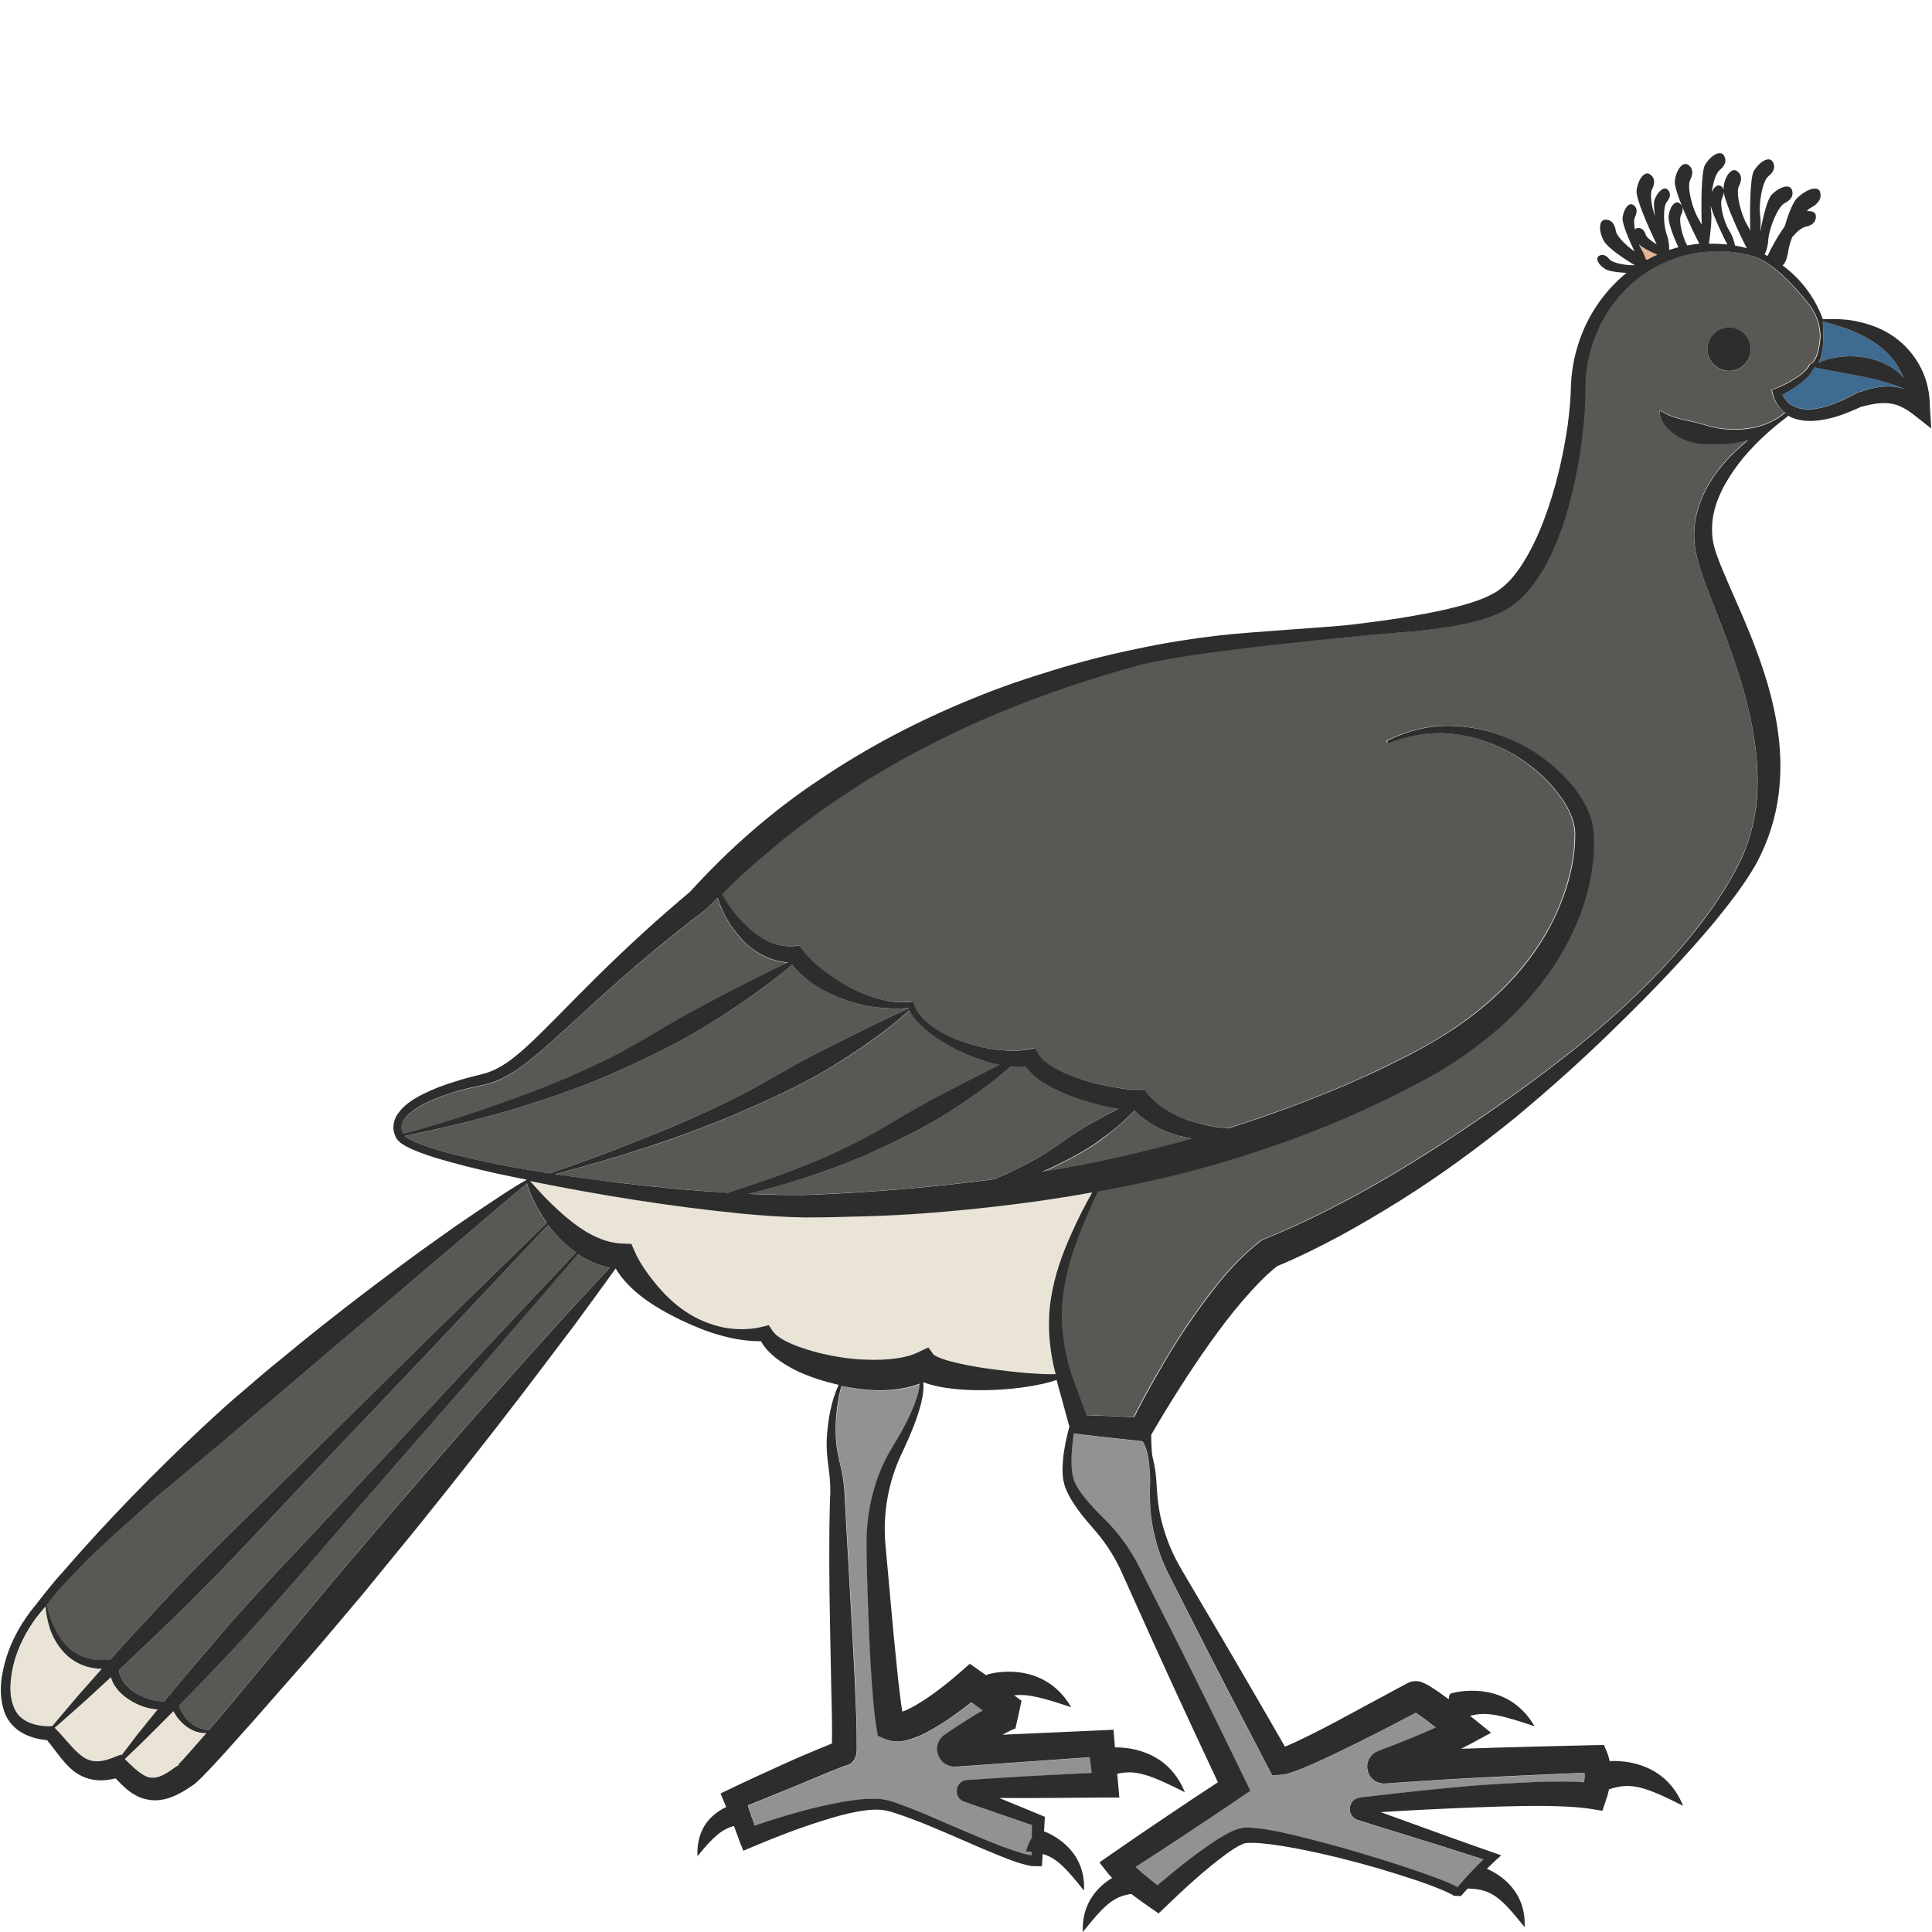 <?xml version="1.0" encoding="utf-8"?>
<!-- Generator: Adobe Illustrator 24.1.2, SVG Export Plug-In . SVG Version: 6.00 Build 0)  -->
<svg version="1.1" id="Layer_1" xmlns="http://www.w3.org/2000/svg" xmlns:xlink="http://www.w3.org/1999/xlink" x="0px" y="0px"
	 viewBox="0 0 128 128" style="enable-background:new 0 0 128 128;" xml:space="preserve">
<style type="text/css">
	.st0{fill:#595855;}
	.st1{fill:#EAE4D6;}
	.st2{fill:#406B91;}
	.st3{fill:#E5B693;}
	.st4{fill:#939292;}
	.st5{fill:#2D2D2D;}
</style>
<g>
	<path class="st0" d="M69.01,77.65c3.37-0.56,6.69-1.3,9.97-2.21c-0.67-0.11-1.34-0.3-1.98-0.58c-0.38-0.19-0.76-0.39-1.11-0.65
		c-0.26-0.19-0.49-0.38-0.72-0.62c-0.67,0.71-1.42,1.33-2.19,1.91c-1.06,0.79-2.22,1.36-3.43,1.95
		C69.37,77.51,69.19,77.58,69.01,77.65z"/>
	<path class="st0" d="M63.65,69.67c-0.71-0.33-1.38-0.74-2.01-1.21c-0.53-0.41-1.05-0.89-1.37-1.53c-1.65,1.51-3.5,2.75-5.39,3.89
		c-1.92,1.15-3.97,2.06-6.03,2.96c-3.92,1.67-7.96,2.94-12.05,4.01c1.43,0.22,2.86,0.41,4.3,0.58c2.39,0.29,4.78,0.5,7.17,0.65
		c1.01-0.31,2.01-0.65,2.99-1.02c1.92-0.68,3.8-1.47,5.61-2.38c0.9-0.46,1.77-0.97,2.65-1.5c0.88-0.51,1.76-1.03,2.66-1.5
		c1.34-0.71,2.7-1.4,4.08-2.07c-0.12-0.02-0.24-0.05-0.36-0.07C65.1,70.28,64.36,70,63.65,69.67z"/>
	<path class="st1" d="M6.75,110.59c-0.33-0.01-0.66-0.06-0.98-0.15c-0.62-0.18-1.19-0.55-1.6-1.03c-0.42-0.48-0.72-1.04-0.89-1.62
		c-0.13-0.44-0.23-0.89-0.26-1.34c-0.2,0.25-0.4,0.49-0.6,0.73c-0.65,0.88-1.16,1.86-1.46,2.9c-0.27,1.03-0.41,2.18-0.02,3.08
		c0.37,0.92,1.38,1.24,2.4,1.23l0.16,0c0.57-0.69,1.15-1.36,1.72-2.04L6.75,110.59z"/>
	<path class="st0" d="M12.15,106.57c-1.41,1.37-2.81,2.74-4.26,4.07c0.03,0.62,0.56,1.2,1.16,1.56c0.55,0.33,1.22,0.55,1.84,0.51
		l0.05-0.06c1.24-1.52,2.51-3.01,3.79-4.49c2.56-2.96,5.28-5.78,7.96-8.64l8-8.6l7.47-7.94c-0.41-0.29-0.79-0.62-1.12-0.97
		c-0.26-0.27-0.5-0.56-0.72-0.86l-7.65,8.13l-8.24,8.67C17.69,100.84,15,103.79,12.15,106.57z"/>
	<path class="st0" d="M71.35,72.75c-0.65-0.23-1.3-0.5-1.92-0.85c-0.52-0.31-1.05-0.67-1.46-1.23c-0.34,0.02-0.67,0.02-1-0.01
		c-1.3,1.14-2.71,2.13-4.16,3.06c-1.75,1.11-3.6,1.99-5.51,2.83c-2.5,1.08-5.08,1.9-7.7,2.54c1.25,0.05,2.5,0.09,3.73,0.07
		c1.33-0.04,2.72-0.12,4.08-0.21c2.72-0.18,5.44-0.44,8.14-0.79c0.12-0.02,0.24-0.03,0.35-0.05c1.09-0.47,2.16-0.99,3.17-1.59
		c0.54-0.33,1.06-0.69,1.59-1.07c0.53-0.37,1.07-0.71,1.63-1.03c0.6-0.34,1.21-0.67,1.84-0.99c-0.26-0.04-0.52-0.08-0.78-0.13
		C72.66,73.17,72,72.98,71.35,72.75z"/>
	<path class="st0" d="M4.47,109.11c0.4,0.4,0.91,0.66,1.44,0.79c0.45,0.11,0.92,0.11,1.39,0.06c1.29-1.45,2.62-2.87,3.94-4.28
		c2.73-2.9,5.62-5.65,8.46-8.44l8.51-8.4l8.01-7.82c-0.18-0.26-0.36-0.52-0.51-0.78c-0.33-0.59-0.62-1.19-0.81-1.83L14.56,95.68
		l-2.58,2.15c-0.86,0.72-1.71,1.44-2.55,2.18c-0.84,0.73-1.68,1.48-2.49,2.25c-0.41,0.38-0.82,0.76-1.22,1.15l-1.16,1.21
		c-0.54,0.54-1.02,1.13-1.49,1.72c0.11,0.46,0.24,0.92,0.43,1.34C3.76,108.22,4.06,108.72,4.47,109.11z"/>
	<path class="st2" d="M120.63,23.67c-0.04,0.12-0.09,0.25-0.16,0.37c0.42-0.19,0.87-0.31,1.32-0.38c0.63-0.09,1.27-0.07,1.91,0.05
		c0.63,0.13,1.25,0.38,1.8,0.75c0.23,0.17,0.44,0.36,0.63,0.57c-0.3-0.68-0.71-1.3-1.28-1.81c-0.54-0.49-1.19-0.88-1.89-1.19
		c-0.69-0.32-1.44-0.52-2.2-0.74c0.04,0.51,0.06,1.03,0.02,1.54C120.75,23.11,120.71,23.39,120.63,23.67z"/>
	<path class="st3" d="M109.04,17.16c0.04,0.01,0.06,0.03,0.09,0.04c0.17-0.09,0.33-0.18,0.5-0.26c0.06-0.03,0.12-0.05,0.18-0.07
		c-0.48-0.2-1.02-0.48-1.24-0.7c0.06,0.14,0.12,0.26,0.18,0.36C108.88,16.73,108.97,16.96,109.04,17.16z"/>
	<path class="st0" d="M42.34,75.54c2.06-0.82,4.11-1.68,6.08-2.66c1.98-0.96,3.85-2.17,5.83-3.17c1.95-1.01,3.92-1.99,5.95-2.9
		c0-0.01-0.01-0.02-0.01-0.03c-0.7,0.07-1.4,0.05-2.1-0.04c-0.74-0.09-1.48-0.27-2.19-0.53c-1.28-0.45-2.5-1.19-3.42-2.29
		c-1.72,1.47-3.59,2.75-5.5,3.93c-2.07,1.27-4.24,2.32-6.48,3.31c-2.24,0.97-4.53,1.75-6.85,2.44c-2.26,0.65-4.54,1.21-6.84,1.66
		c0.08,0.07,0.19,0.14,0.31,0.21c0.57,0.3,1.22,0.51,1.87,0.71c1.3,0.39,2.64,0.69,3.98,0.95c1.14,0.23,2.29,0.43,3.44,0.61
		C38.41,77.06,40.39,76.32,42.34,75.54z"/>
	<path class="st0" d="M40.09,70.25c2.13-1.04,4.14-2.4,6.26-3.5c1.92-1.03,3.85-2.04,5.85-2.97c-0.57-0.03-1.12-0.19-1.61-0.44
		c-0.64-0.32-1.17-0.78-1.62-1.28c-0.45-0.51-0.8-1.08-1.09-1.67c-0.13-0.29-0.25-0.58-0.34-0.89c-0.24,0.24-0.48,0.48-0.72,0.72
		l-0.06,0.06l-0.03,0.02c-2.17,1.65-4.28,3.39-6.32,5.21c-1.02,0.91-2.03,1.84-3.04,2.77c-1.02,0.92-2.04,1.87-3.22,2.67
		c-0.59,0.39-1.25,0.75-1.98,0.91c-0.69,0.15-1.33,0.29-1.99,0.48c-0.65,0.19-1.28,0.42-1.88,0.71c-0.59,0.29-1.18,0.64-1.52,1.12
		c-0.17,0.24-0.23,0.5-0.17,0.75c0.02,0.09,0.06,0.17,0.1,0.24c2.28-0.61,4.53-1.33,6.74-2.14C35.72,72.19,37.95,71.3,40.09,70.25z"
		/>
	<path class="st0" d="M117.42,26.08l-0.06-0.24l0.22-0.09c0.43-0.18,0.87-0.4,1.27-0.64c0.2-0.12,0.4-0.26,0.57-0.41
		c0.17-0.15,0.33-0.32,0.42-0.5l0.03-0.07l0.06-0.02c0.17-0.07,0.31-0.29,0.4-0.53c0.09-0.24,0.15-0.5,0.19-0.76
		c0.01-0.04,0.01-0.08,0.02-0.12c0.13-0.93-0.17-1.86-0.75-2.59c-0.9-1.13-2.4-2.77-3.7-3.15c-1.02-0.31-2.1-0.39-3.16-0.28
		c-1.06,0.09-2.09,0.39-3.03,0.86c-1.9,0.93-3.37,2.6-4.17,4.53c-0.4,0.97-0.65,2-0.72,3.04c-0.02,0.26-0.02,0.52-0.02,0.78
		c0,0.28,0,0.56-0.01,0.84c-0.02,0.56-0.07,1.11-0.13,1.67c-0.24,2.21-0.67,4.39-1.39,6.52c-0.38,1.06-0.81,2.11-1.43,3.09
		c-0.62,0.97-1.42,1.92-2.54,2.51c-1.1,0.53-2.2,0.76-3.3,0.97c-1.1,0.19-2.2,0.32-3.3,0.39c-2.12,0.15-13.82,1.22-17.42,2.18
		c-3.6,0.97-7.12,2.18-10.52,3.67c-3.39,1.5-6.66,3.26-9.7,5.36c-0.77,0.51-1.49,1.08-2.25,1.61c-0.72,0.58-1.46,1.12-2.15,1.74
		c-1.06,0.88-2.07,1.82-3.05,2.78c0,0,0,0.01,0,0.01c0.17,0.3,0.35,0.6,0.55,0.88c0.36,0.5,0.77,0.96,1.21,1.36
		c0.44,0.4,0.93,0.73,1.45,0.95c0.52,0.21,1.06,0.31,1.6,0.25l0.3-0.03l0.2,0.26c0.39,0.51,0.88,0.97,1.42,1.38
		c0.54,0.41,1.12,0.79,1.73,1.12c0.78,0.41,1.61,0.72,2.48,0.9c0.51,0.1,1.03,0.12,1.54,0.07l0.17-0.02l0.05,0.16
		c0.2,0.66,0.79,1.19,1.39,1.6c0.61,0.42,1.31,0.71,2.01,0.95c0.7,0.24,1.43,0.4,2.15,0.48c0.72,0.09,1.45,0.1,2.09-0.03l0.39-0.08
		l0.22,0.38c0.22,0.39,0.73,0.75,1.26,1.03c0.54,0.28,1.13,0.51,1.74,0.7c0.61,0.19,1.23,0.34,1.85,0.45
		c0.62,0.12,1.26,0.21,1.82,0.2l0.34-0.01l0.24,0.3c0.15,0.18,0.42,0.46,0.68,0.66c0.27,0.22,0.57,0.4,0.88,0.57
		c0.62,0.35,1.32,0.58,2.03,0.76c0.56,0.14,1.15,0.22,1.74,0.28c0,0,0.01,0,0.01,0c2.62-0.83,5.2-1.78,7.73-2.85l1.85-0.83
		c0.61-0.28,1.21-0.6,1.82-0.89c1.22-0.6,2.36-1.24,3.47-1.98c2.21-1.46,4.17-3.29,5.64-5.47c0.73-1.09,1.33-2.27,1.75-3.5
		c0.43-1.23,0.71-2.53,0.72-3.81c0.06-1.17-0.64-2.32-1.48-3.3c-0.85-0.98-1.92-1.8-3.09-2.42c-1.17-0.62-2.46-1.02-3.8-1.11
		c-1.33-0.1-2.69,0.13-3.96,0.62c-0.05,0.02-0.1,0-0.12-0.05c-0.02-0.05,0-0.1,0.05-0.12c1.24-0.61,2.64-0.98,4.05-0.96
		c1.41,0,2.83,0.33,4.13,0.91c1.3,0.58,2.49,1.41,3.5,2.44c0.5,0.52,0.96,1.1,1.32,1.75c0.18,0.33,0.34,0.68,0.46,1.06
		c0.12,0.37,0.17,0.81,0.18,1.16c0.11,2.94-0.88,5.76-2.4,8.19c-1.52,2.44-3.6,4.48-5.92,6.13c-1.15,0.82-2.38,1.57-3.63,2.19
		c-0.62,0.31-1.24,0.64-1.86,0.95l-1.89,0.88c-2.54,1.14-5.16,2.1-7.82,2.93c-2.65,0.83-5.36,1.48-8.08,2.03
		c-0.42,0.08-0.85,0.16-1.27,0.24c-0.47,1.01-0.92,2.02-1.31,3.06c-0.5,1.33-0.88,2.69-1.02,4.07c-0.14,1.38,0,2.76,0.34,4.11
		c0.15,0.66,0.41,1.33,0.66,2l0.58,1.57c1.05,0.03,2.11,0.08,3.16,0.13c0.48-0.95,0.98-1.87,1.51-2.79
		c0.61-1.06,1.24-2.11,1.93-3.14c0.69-1.02,1.41-2.03,2.2-3c0.8-0.97,1.67-1.89,2.73-2.72l0.1-0.08l0.13-0.05
		C89.34,79.8,94.58,76.52,99.6,73c5.01-3.53,9.88-7.48,13.53-12.44c0.9-1.23,1.72-2.55,2.33-3.9c0.58-1.36,0.91-2.81,0.96-4.28
		c0.13-2.94-0.59-5.87-1.56-8.73c-0.5-1.43-1.07-2.85-1.62-4.31c-0.28-0.73-0.56-1.46-0.77-2.26c-0.11-0.39-0.2-0.83-0.22-1.27
		c-0.04-0.43,0-0.87,0.05-1.29c0.28-1.71,1.21-3.15,2.31-4.29c0.38-0.39,0.79-0.75,1.2-1.1c-0.56,0.17-1.14,0.26-1.72,0.27
		c-0.81,0-1.65,0.07-2.44-0.27c-0.39-0.15-0.77-0.39-1.09-0.69c-0.31-0.3-0.6-0.7-0.62-1.17c0-0.04,0.03-0.06,0.06-0.07
		c0.01,0,0.03,0,0.04,0.01l0.02,0.01c0.65,0.42,1.3,0.52,1.98,0.68c0.67,0.13,1.36,0.42,2.08,0.49c0.71,0.08,1.44,0.05,2.15-0.1
		c0.71-0.16,1.4-0.47,1.97-0.96l0.01-0.01c0.01,0,0.01,0,0.02-0.01C117.86,27.04,117.55,26.61,117.42,26.08z M114.56,24.58
		c-0.8,0-1.44-0.65-1.44-1.44s0.65-1.44,1.44-1.44s1.44,0.65,1.44,1.44S115.35,24.58,114.56,24.58z"/>
	<path class="st3" d="M91.65,116.13L91.65,116.13C91.66,116.13,91.66,116.13,91.65,116.13C91.61,116.13,91.66,116.13,91.65,116.13z"
		/>
	<path class="st1" d="M10.45,113.27c-0.11-0.01-0.21-0.02-0.32-0.03c-0.49-0.08-0.96-0.25-1.39-0.5c-0.43-0.25-0.83-0.57-1.12-1.01
		c-0.12-0.17-0.2-0.38-0.27-0.59l-1.74,1.6c-0.66,0.58-1.32,1.17-1.99,1.75l0.05,0.05c0.68,0.69,1.24,1.49,1.86,1.9
		c0.31,0.2,0.61,0.28,0.96,0.27c0.34-0.01,0.72-0.13,1.1-0.28L8,116.25l0.05,0.05c0.35-0.45,0.7-0.9,1.05-1.35L10.45,113.27z"/>
	<path class="st2" d="M123.45,24.95c-1.03-0.21-2.08-0.34-3.24-0.62c-0.02,0.01-0.03,0.03-0.05,0.04c-0.11,0.25-0.27,0.45-0.44,0.62
		c-0.18,0.19-0.38,0.35-0.59,0.5c-0.34,0.25-0.69,0.45-1.05,0.65c0.16,0.32,0.43,0.61,0.75,0.77c0.39,0.19,0.87,0.23,1.34,0.18
		c0.96-0.12,1.9-0.54,2.78-1.03l0.03-0.02l0.05-0.02c0.71-0.23,1.47-0.46,2.32-0.42c0.28,0.02,0.56,0.08,0.84,0.16
		c-0.4-0.16-0.77-0.31-1.15-0.42C124.51,25.19,123.99,25.06,123.45,24.95z"/>
	<path class="st3" d="M118.35,27.43c0.01,0,0.02-0.01,0.02-0.01c-0.01-0.01-0.02-0.01-0.03-0.02
		C118.35,27.41,118.35,27.42,118.35,27.43z"/>
	<path class="st0" d="M38.29,83.09l-7.13,8.27l-7.72,8.85c-2.57,2.95-5.08,5.96-7.77,8.81c-1.26,1.34-2.53,2.67-3.82,3.98
		c0.19,0.55,0.56,1.06,1.07,1.35c0.27,0.16,0.59,0.26,0.91,0.27l1.42-1.67l3.59-4.33l3.61-4.33l3.66-4.29
		c2.45-2.85,4.92-5.69,7.43-8.49l3.77-4.2c1.03-1.1,2.05-2.22,3.08-3.32c-0.54-0.11-1.06-0.3-1.53-0.55
		C38.67,83.33,38.48,83.21,38.29,83.09z"/>
	<path class="st4" d="M55.77,91.83c-0.14,0.46-0.21,0.96-0.29,1.43c-0.09,0.67-0.12,1.34-0.08,2c0.03,0.68,0.16,1.28,0.33,1.96
		c0.16,0.68,0.25,1.43,0.26,2.12l0.46,8.19c0.08,1.37,0.16,2.74,0.21,4.11c0.05,1.38,0.13,2.72,0.12,4.17c0,0.1-0.01,0.19-0.02,0.33
		c-0.01,0.04-0.01,0.07-0.02,0.14c-0.01,0.04,0,0.04-0.05,0.16c-0.02,0.05-0.04,0.09-0.06,0.13c0.02-0.02-0.13,0.21-0.27,0.29
		c-0.15,0.1-0.33,0.15-0.47,0.15c0.01,0.01,0.09,0.01,0.12-0.01l-0.43,0.16l-0.94,0.38l-1.89,0.79c-1.06,0.43-2.12,0.87-3.19,1.29
		l0.25,0.75c0.07,0.15,0.13,0.32,0.19,0.52c-0.01,0-0.01,0-0.01,0l0.02,0.07c1.4-0.47,2.8-0.89,4.24-1.24
		c0.83-0.2,1.66-0.37,2.52-0.47c0.43-0.05,0.87-0.09,1.32-0.07c0.22,0.01,0.47,0.04,0.69,0.09c0.21,0.06,0.43,0.11,0.63,0.19
		c1.62,0.56,3.13,1.29,4.68,1.93c0.77,0.33,1.54,0.65,2.32,0.95c0.39,0.15,0.78,0.28,1.17,0.4c0.19,0.05,0.39,0.11,0.58,0.15
		l0.21,0.04l0-0.22c-0.12-0.01-0.24-0.02-0.38-0.02c0.11-0.4,0.25-0.69,0.39-0.92l0.01-0.84l-3.19-1.1l-0.87-0.3l-0.43-0.15
		c-0.07-0.02-0.27-0.13-0.36-0.27c-0.1-0.15-0.14-0.32-0.13-0.48c0.01-0.16,0.07-0.32,0.19-0.45c0.12-0.13,0.3-0.22,0.45-0.24
		l1.89-0.12c2.14-0.14,4.27-0.24,6.41-0.35l-0.13-1.04l-6.51,0.46l-1.84,0.13l-0.46,0.03l-0.06,0l-0.03,0c0,0-0.11,0-0.16,0
		c-0.26-0.02-0.54-0.15-0.73-0.35c-0.37-0.39-0.44-0.98-0.13-1.46c0.07-0.11,0.17-0.21,0.27-0.28l0.09-0.06l0.1-0.07l0.19-0.13
		l0.39-0.26c0.52-0.34,1.05-0.68,1.6-1c0.06-0.04,0.12-0.07,0.19-0.1c-0.25-0.18-0.5-0.36-0.75-0.55c-0.21,0.17-0.42,0.33-0.64,0.49
		c-0.43,0.32-0.87,0.64-1.34,0.93c-0.47,0.29-0.94,0.58-1.5,0.82c-0.28,0.12-0.56,0.24-0.93,0.3c-0.33,0.07-0.82,0.11-1.37-0.13
		l-0.42-0.18l-0.08-0.46c-0.18-1.09-0.24-2.06-0.32-3.07c-0.07-1-0.13-2-0.17-3c-0.08-2-0.16-3.99-0.18-5.99
		c-0.05-2.09,0.41-4.19,1.37-6.02c0.24-0.46,0.52-0.88,0.76-1.3c0.24-0.43,0.48-0.86,0.69-1.3c0.21-0.44,0.4-0.89,0.54-1.36
		c0.08-0.27,0.15-0.55,0.17-0.83c-0.82,0.32-1.65,0.41-2.45,0.44C57.56,92.14,56.65,92.01,55.77,91.83z"/>
	<path class="st4" d="M76.19,98.09c0-0.48-0.03-0.97-0.11-1.44c-0.07-0.4-0.18-0.81-0.39-1.15l-0.16-0.02
		c-1.36-0.15-2.73-0.29-4.09-0.46l-0.31-0.04c-0.08,0.58-0.14,1.16-0.15,1.73c0,0.56,0.04,1.14,0.25,1.58
		c0.23,0.47,0.58,0.92,0.96,1.34c0.38,0.43,0.77,0.8,1.2,1.25c0.42,0.44,0.81,0.91,1.16,1.41c0.35,0.5,0.67,1.03,0.94,1.57
		l0.79,1.57c2.13,4.17,4.2,8.37,6.24,12.58l0.31,0.65l-0.6,0.41c-1.29,0.88-2.59,1.75-3.9,2.61c-1.03,0.69-2.07,1.35-3.1,2.02
		c0.17,0.16,0.34,0.31,0.52,0.47c0.3,0.25,0.61,0.5,0.92,0.74c1.26-1.07,2.52-2.09,3.93-3.01c0.41-0.25,0.8-0.5,1.32-0.69
		c0.11-0.05,0.3-0.08,0.45-0.11c0.15-0.02,0.27-0.01,0.41-0.01c0.25,0.01,0.49,0.04,0.73,0.07c0.94,0.13,1.84,0.34,2.74,0.56
		c1.79,0.44,3.55,0.96,5.3,1.49c0.88,0.27,1.75,0.55,2.62,0.86c0.43,0.16,0.87,0.31,1.3,0.48c0.22,0.08,0.43,0.17,0.65,0.27
		c0.11,0.05,0.22,0.1,0.33,0.16c0.03,0.02,0.06,0.04,0.1,0.06c0.55-0.65,1.13-1.25,1.72-1.84c-1.85-0.6-3.7-1.18-5.56-1.75
		l-1.52-0.47l-0.76-0.24l-0.38-0.12l-0.09-0.03c-0.02,0-0.16-0.05-0.23-0.11c-0.17-0.12-0.29-0.33-0.31-0.52
		c-0.02-0.2,0.03-0.4,0.16-0.57c0.13-0.17,0.36-0.28,0.53-0.29l0.39-0.05l0.79-0.09l1.58-0.18c2.11-0.23,4.22-0.45,6.35-0.58
		c1.06-0.07,2.13-0.12,3.2-0.15c0.83-0.01,1.64-0.03,2.51,0.04c0.02-0.12,0.04-0.24,0.05-0.36c0-0.09,0-0.18-0.01-0.27
		c-3.09,0.13-6.19,0.28-9.28,0.45l-2.5,0.16l-1.24,0.09l-0.15,0.01l-0.04,0c-0.06,0-0.12,0-0.18,0c-0.14-0.01-0.28-0.05-0.41-0.12
		c-0.28-0.14-0.46-0.4-0.54-0.64c-0.08-0.24-0.08-0.5,0.01-0.74c0.09-0.25,0.29-0.48,0.51-0.59c0.05-0.03,0.11-0.05,0.16-0.07
		l0.02-0.01l0.04-0.01l0.07-0.03l0.58-0.22c1.04-0.4,2.09-0.83,3.09-1.28c-0.45-0.35-0.89-0.68-1.32-0.97l-0.7,0.36l-1.55,0.81
		c-1.04,0.53-2.09,1.05-3.15,1.56c-0.53,0.25-1.07,0.5-1.62,0.74c-0.27,0.12-0.55,0.24-0.85,0.35c-0.14,0.06-0.3,0.11-0.47,0.16
		c-0.1,0.03-0.13,0.05-0.28,0.08c-0.13,0.02-0.27,0.04-0.4,0.05l-0.49,0.04l-0.26-0.5c-1.83-3.48-3.63-6.97-5.41-10.48
		c-0.45-0.89-0.89-1.73-1.34-2.65c-0.44-0.92-0.74-1.91-0.92-2.91C76.17,100.1,76.17,99.05,76.19,98.09z"/>
	<path class="st1" d="M11.5,113.36l-1.97,1.97c-0.42,0.4-0.83,0.8-1.25,1.2l0.07,0.07c0.56,0.56,1.17,1.12,1.64,1.16
		c0.23,0.03,0.48-0.01,0.78-0.15c0.29-0.13,0.6-0.34,0.89-0.57l0.25-0.13c-0.04-0.01-0.09,0-0.12,0.02l-0.02,0.01l0.03-0.03
		l0.05-0.05l0.22-0.22l0.46-0.51l0.92-1.05l0.24-0.28c-0.3,0.01-0.61-0.05-0.9-0.18C12.23,114.37,11.78,113.91,11.5,113.36z"/>
	<path class="st1" d="M72.36,78.99c-2.19,0.4-4.39,0.71-6.6,0.96c-2.75,0.31-5.51,0.53-8.27,0.62c-1.39,0.05-2.75,0.09-4.16,0.08
		c-1.4-0.02-2.79-0.11-4.16-0.25c-4.73-0.47-9.41-1.22-14.05-2.16c0.44,0.5,0.88,0.98,1.34,1.43c0.49,0.48,0.99,0.94,1.51,1.33
		c0.52,0.4,1.06,0.74,1.62,0.98c0.56,0.24,1.12,0.37,1.69,0.4l0.55,0.02l0.22,0.5c0.3,0.68,0.81,1.43,1.37,2.12
		c0.57,0.7,1.23,1.35,2,1.86c0.76,0.52,1.64,0.88,2.53,1.06c0.9,0.17,1.83,0.15,2.68-0.08l0.3-0.08l0.26,0.39
		c0.16,0.24,0.49,0.48,0.86,0.67c0.37,0.18,0.77,0.35,1.19,0.48c0.83,0.28,1.7,0.49,2.58,0.61c0.88,0.13,1.77,0.17,2.62,0.14
		c0.85-0.03,1.69-0.16,2.3-0.45l0.77-0.36l0.33,0.46c0.04,0.06,0.39,0.23,0.7,0.33c0.33,0.11,0.69,0.2,1.06,0.28
		c0.74,0.16,1.5,0.28,2.28,0.39c0.77,0.1,1.55,0.19,2.33,0.25c0.57,0.04,1.15,0.08,1.73,0.06c-0.05-0.22-0.11-0.44-0.16-0.66
		c-0.3-1.44-0.39-2.96-0.14-4.42c0.23-1.46,0.72-2.84,1.31-4.16C71.37,80.84,71.85,79.91,72.36,78.99z"/>
	<path class="st5" d="M127.27,24.39c-0.4-0.81-1.01-1.51-1.72-2.03c-0.72-0.52-1.54-0.85-2.36-1.03c-0.8-0.2-1.62-0.21-2.42-0.18
		c-0.51-1.41-1.45-2.68-2.68-3.57c0.08-0.04,0.28-0.23,0.39-0.96c0.04-0.26,0.13-0.58,0.26-0.91c0.3-0.35,0.62-0.63,0.86-0.68
		c0.52-0.1,0.75-0.38,0.7-0.76c-0.03-0.22-0.27-0.31-0.6-0.28c0.09-0.1,0.18-0.18,0.26-0.22c0.55-0.28,0.75-0.67,0.62-1.07
		c-0.14-0.4-0.88-0.2-1.53,0.44c-0.27,0.27-0.57,1.04-0.81,1.86c-0.5,0.69-1,1.63-1.13,1.96c-0.07-0.03-0.13-0.07-0.2-0.1
		c0.09-0.18,0.21-0.49,0.24-0.94c0.05-0.78,0.62-2.22,1.09-2.46c0.47-0.24,0.62-0.57,0.46-0.92c-0.15-0.35-0.8-0.18-1.33,0.37
		c-0.29,0.31-0.57,1.47-0.75,2.47c0.03-0.4,0.04-0.79,0-1.06c-0.12-0.78,0.13-2.3,0.54-2.64c0.41-0.33,0.48-0.69,0.26-1
		s-0.82-0.01-1.22,0.64c-0.25,0.42-0.28,2.49-0.24,3.97c-0.05-0.12-0.11-0.23-0.17-0.33c-0.42-0.66-0.82-2.16-0.58-2.63
		c0.24-0.47,0.16-0.83-0.17-1.02c-0.33-0.19-0.75,0.33-0.85,1.08c-0.01,0.05,0,0.12,0.01,0.2c-0.03-0.12-0.1-0.21-0.22-0.28
		c-0.19-0.11-0.42,0.08-0.57,0.42c0.09-0.64,0.27-1.26,0.52-1.46c0.41-0.33,0.48-0.69,0.26-1c-0.22-0.31-0.82-0.01-1.22,0.64
		c-0.25,0.4-0.27,2.46-0.23,3.99c-0.06-0.13-0.12-0.25-0.18-0.35c-0.42-0.66-0.82-2.16-0.58-2.63c0.24-0.47,0.16-0.83-0.17-1.02
		c-0.33-0.19-0.75,0.33-0.85,1.08c-0.08,0.63,1.14,3.25,1.63,4.17c-0.27,0.02-0.54,0.06-0.81,0.11c-0.32-0.57-0.58-1.65-0.41-2
		c0.19-0.38,0.13-0.67-0.14-0.82s-0.61,0.27-0.68,0.87c-0.05,0.43,0.36,1.47,0.65,2.07c-0.2,0.05-0.4,0.11-0.6,0.18c0,0,0,0-0.01,0
		c0-0.27-0.03-0.67-0.16-1.01c-0.22-0.59-0.27-1.84,0-2.17c0.27-0.33,0.27-0.62,0.04-0.83c-0.23-0.21-0.65,0.13-0.86,0.71
		c-0.06,0.18-0.03,0.6,0.04,1.08c-0.23-0.68-0.36-1.47-0.2-1.79c0.24-0.47,0.16-0.83-0.17-1.02c-0.33-0.19-0.75,0.33-0.85,1.08
		c-0.07,0.52,0.77,2.42,1.33,3.58c-0.35-0.21-0.67-0.46-0.73-0.65c-0.12-0.35-0.33-0.49-0.59-0.42c-0.05,0.01-0.09,0.05-0.12,0.09
		c-0.07-0.35-0.08-0.67,0-0.83c0.19-0.38,0.13-0.67-0.14-0.82s-0.61,0.27-0.68,0.87c-0.04,0.35,0.39,1.39,0.79,2.23
		c-0.6-0.43-1.18-1.01-1.24-1.37c-0.08-0.52-0.35-0.77-0.73-0.73c-0.38,0.04-0.43,0.71-0.07,1.38c0.24,0.46,1.33,1.2,2.06,1.63
		c-0.57,0.03-1.49-0.14-1.7-0.41c-0.23-0.29-0.48-0.34-0.7-0.19c-0.22,0.16-0.01,0.58,0.45,0.86c0.24,0.15,0.86,0.22,1.4,0.25
		c-1.18,0.96-2.13,2.2-2.76,3.58c-0.47,1.04-0.77,2.15-0.88,3.29c-0.03,0.28-0.04,0.57-0.05,0.86c-0.01,0.27-0.02,0.53-0.04,0.79
		c-0.04,0.53-0.1,1.06-0.17,1.6c-0.31,2.12-0.81,4.23-1.56,6.22c-0.37,0.99-0.82,1.95-1.36,2.82c-0.53,0.87-1.2,1.65-2.02,2.09
		c-0.85,0.47-1.9,0.75-2.93,1c-1.04,0.25-2.11,0.43-3.17,0.61c-1.07,0.17-2.15,0.31-3.23,0.44c-1.02,0.14-6.86,0.49-8.74,0.71
		c-1.87,0.22-3.74,0.51-5.59,0.91c-1.85,0.38-3.69,0.85-5.5,1.41c-1.81,0.55-3.61,1.16-5.36,1.89c-3.52,1.43-6.91,3.2-10.07,5.33
		c-3.17,2.1-6.05,4.63-8.61,7.45c-2.1,1.76-4.12,3.61-6.07,5.53c-0.98,0.97-1.95,1.95-2.91,2.93c-0.97,0.97-1.92,1.95-2.98,2.74
		c-0.54,0.38-1.11,0.7-1.72,0.86c-0.65,0.16-1.34,0.33-2,0.55c-0.67,0.21-1.32,0.45-1.96,0.77c-0.63,0.32-1.27,0.68-1.73,1.34
		c-0.23,0.32-0.35,0.79-0.25,1.2c0.03,0.1,0.06,0.2,0.1,0.29c0.02,0.08,0.12,0.23,0.2,0.3c0.16,0.16,0.32,0.25,0.49,0.35
		c0.65,0.34,1.31,0.56,1.97,0.77c1.33,0.4,2.67,0.73,4.02,1.03c0.67,0.15,1.35,0.28,2.02,0.42c-1,0.56-1.85,1.15-2.76,1.75
		c-0.93,0.63-1.87,1.25-2.78,1.91c-1.84,1.29-3.64,2.64-5.43,4c-1.79,1.37-3.55,2.76-5.28,4.2c-0.88,0.7-1.73,1.44-2.58,2.17
		c-0.86,0.72-1.69,1.48-2.52,2.25c-3.29,3.08-6.45,6.31-9.4,9.72c-0.77,0.83-1.44,1.75-2.15,2.63c-0.69,0.92-1.25,1.95-1.59,3.06
		c-0.33,1.1-0.54,2.31-0.13,3.54c0.2,0.61,0.68,1.16,1.27,1.46c0.5,0.27,1.04,0.39,1.57,0.44c0.25,0.3,0.48,0.61,0.73,0.94
		c0.29,0.37,0.6,0.77,1.05,1.12c0.44,0.35,1.05,0.58,1.63,0.6c0.4,0.02,0.78-0.04,1.13-0.13c0.2,0.22,0.42,0.44,0.67,0.66
		c0.36,0.31,0.83,0.63,1.42,0.74c0.59,0.13,1.2,0.01,1.67-0.18c0.48-0.19,0.88-0.44,1.26-0.7l-0.25,0.13
		c0.14-0.06,0.28-0.14,0.4-0.23l0.09-0.07l0.04-0.03l0.07-0.07l0.29-0.27l0.51-0.52l0.97-1.05l1.89-2.11l3.73-4.25
		c1.24-1.42,2.43-2.87,3.65-4.3l3.57-4.37c2.36-2.93,4.69-5.88,6.98-8.87l3.41-4.5c0.92-1.26,1.85-2.52,2.76-3.79
		c0.47,0.79,1.1,1.38,1.76,1.9c0.81,0.61,1.68,1.09,2.56,1.52c0.89,0.41,1.79,0.8,2.74,1.04c0.82,0.23,1.68,0.36,2.57,0.36
		c0.24,0.45,0.58,0.77,0.92,1.06c0.42,0.34,0.87,0.6,1.32,0.84c0.92,0.45,1.88,0.75,2.86,0.98c0.01,0,0.03,0,0.04,0.01
		c-0.5,1.1-0.7,2.28-0.78,3.48c-0.04,0.7,0.03,1.46,0.13,2.12c0.09,0.67,0.13,1.29,0.08,1.97c-0.08,2.76-0.05,5.5,0,8.25l0.08,4.11
		c0.03,1.28,0.07,2.6,0.05,3.83c-0.04,0.02-0.08,0.03-0.12,0.05l-0.97,0.4c-0.64,0.27-1.27,0.53-1.9,0.82
		c-1.25,0.57-2.5,1.13-3.74,1.73l-0.65,0.31l0.25,0.61l0.12,0.29c-0.88,0.42-1.99,1.33-1.9,3.26c1.06-1.32,1.66-1.81,2.42-2L49,122
		l0.25,0.62l0.58-0.25c1.52-0.64,3.08-1.25,4.66-1.74c0.79-0.25,1.59-0.48,2.39-0.62c0.4-0.07,0.8-0.11,1.19-0.12
		c0.19,0,0.37,0.02,0.56,0.05c0.19,0.05,0.39,0.08,0.58,0.15c1.56,0.5,3.11,1.19,4.64,1.85c0.77,0.34,1.54,0.67,2.33,0.99
		c0.39,0.16,0.79,0.31,1.19,0.45c0.21,0.06,0.41,0.13,0.63,0.18l0.34,0.07c0.13,0.01,0.27,0.01,0.41,0.01l0.28,0l0.02-0.31l0.03-0.5
		c0.92,0.26,1.54,0.93,2.74,2.43c0.12-2.55-1.85-3.62-2.65-3.93l0.04-0.69l0.02-0.27l-0.29-0.12l-2.74-1.13
		c2.36,0.02,4.72-0.02,7.08-0.03l0.88,0l-0.08-0.91l-0.06-0.66c1.25-0.3,2.25,0.1,4.48,1.22c-1.07-2.65-3.49-2.98-4.63-2.97
		l-0.03-0.35l-0.07-0.82l-0.86,0.04l-6.49,0.29c0.09-0.05,0.18-0.1,0.27-0.15l0.37-0.18l0.17-0.07l0.07-0.03c0,0,0.07-0.02-0.02,0
		l0.4-1.82c-0.16-0.12-0.33-0.24-0.49-0.36c0.93-0.11,1.97,0.18,3.78,0.79c-1.85-3.19-5.39-2.25-5.6-2.15c0,0-0.01,0.01-0.02,0.04
		c-0.15-0.1-0.29-0.21-0.44-0.31l-0.66-0.46l-0.59,0.52c-0.36,0.32-0.75,0.64-1.14,0.95c-0.39,0.3-0.79,0.6-1.2,0.87
		c-0.4,0.26-0.82,0.52-1.21,0.7c-0.11,0.05-0.23,0.1-0.33,0.13c-0.11-0.67-0.19-1.39-0.27-2.08l-0.3-2.96l-0.54-5.94
		c-0.18-1.89,0.1-3.83,0.84-5.6c0.18-0.44,0.41-0.88,0.61-1.35c0.21-0.46,0.4-0.93,0.57-1.41c0.17-0.48,0.32-0.96,0.42-1.47
		c0.06-0.33,0.09-0.68,0.06-1.02c0,0,0,0,0,0c0.31,0.13,0.58,0.19,0.86,0.26c0.44,0.1,0.86,0.15,1.28,0.2
		c0.84,0.08,1.66,0.09,2.47,0.06c0.82-0.03,1.63-0.11,2.44-0.24c0.59-0.11,1.2-0.21,1.78-0.43c0.09,0.36,0.19,0.71,0.29,1.06
		l0.56,2.04c-0.19,0.7-0.35,1.42-0.42,2.16c-0.05,0.6-0.08,1.23,0.15,1.88c0.24,0.61,0.58,1.11,0.94,1.6
		c0.35,0.48,0.78,0.95,1.14,1.37c0.36,0.43,0.69,0.89,0.98,1.36c0.3,0.48,0.54,0.97,0.77,1.49l0.72,1.6
		c1.81,4.05,3.67,8.08,5.56,12.1c-1.1,0.72-2.19,1.44-3.28,2.18c-1.29,0.86-2.57,1.74-3.84,2.62l-0.73,0.51l0.5,0.64
		c0.12,0.15,0.23,0.28,0.34,0.39c-0.89,0.54-2.03,1.63-1.94,3.58c1.39-1.73,2.01-2.36,3.21-2.52c0.43,0.33,0.87,0.64,1.32,0.95
		l0.49,0.34l0.41-0.39c1.29-1.25,2.64-2.49,4.06-3.54c0.35-0.25,0.73-0.51,1.06-0.65c0.22-0.13,0.7-0.1,1.12-0.08
		c0.88,0.07,1.77,0.22,2.66,0.39c1.78,0.35,3.55,0.79,5.3,1.3c0.87,0.26,1.74,0.53,2.6,0.82c0.43,0.15,0.86,0.3,1.27,0.47
		c0.21,0.08,0.42,0.17,0.61,0.26c0.1,0.05,0.2,0.09,0.29,0.14c0.09,0.04,0.18,0.12,0.18,0.11l0.47,0.02c0.14-0.17,0.3-0.33,0.45-0.5
		c1.6,0.04,2.18,0.58,3.77,2.56c0.11-2.4-1.63-3.49-2.5-3.87c0.18-0.17,0.36-0.36,0.55-0.53l0.4-0.36l-0.51-0.18
		c-2-0.69-3.99-1.42-5.98-2.14l-1.49-0.54h0l1.48-0.09c2.11-0.12,4.22-0.21,6.32-0.28c1.05-0.03,2.1-0.05,3.14-0.04
		c1.03,0.02,2.1,0.05,3.01,0.2l0.73,0.12l0.24-0.7c0.08-0.23,0.15-0.47,0.2-0.72c1.48-0.51,2.44-0.15,4.91,1.09
		c-1.15-2.85-3.87-3.02-4.87-2.96c0-0.02,0-0.03-0.01-0.05c-0.03-0.15-0.05-0.25-0.14-0.48l-0.22-0.54l-0.62,0.01
		c-2.95,0.07-5.89,0.14-8.84,0.24c0.21-0.11,0.43-0.22,0.65-0.34l1.33-0.72l-1.18-0.95c-0.07-0.06-0.14-0.11-0.21-0.17
		c1.07-0.31,2.13-0.03,4.27,0.69c-1.85-3.19-5.39-2.25-5.6-2.15c0,0-0.06,0.12-0.09,0.36c-0.4-0.3-0.81-0.59-1.29-0.89l-0.26-0.14
		c-0.06-0.03-0.14-0.06-0.21-0.09l-0.05-0.02c-0.03-0.01-0.01-0.01-0.1-0.03c-0.14-0.03-0.29-0.04-0.44-0.02
		c-0.07,0.01-0.16,0.03-0.19,0.04l-0.05,0.02l-0.09,0.04l-0.16,0.08l-0.2,0.11l-0.78,0.42l-1.54,0.83
		c-1.02,0.55-2.04,1.11-3.07,1.64c-0.51,0.26-1.03,0.52-1.54,0.76c-0.26,0.12-0.51,0.24-0.76,0.34c-0.05,0.02-0.08,0.03-0.12,0.05
		c-1.85-3.22-3.71-6.42-5.6-9.61c-0.49-0.84-1.02-1.71-1.48-2.53c-0.45-0.83-0.81-1.72-1.05-2.64c-0.26-0.93-0.34-1.86-0.39-2.87
		c-0.04-0.5-0.11-1-0.24-1.49c-0.1-0.36-0.1-1.52-0.1-1.52c1.19-2.05,2.48-4.09,3.85-6.03c0.69-0.97,1.4-1.91,2.16-2.8
		c0.74-0.85,1.5-1.69,2.33-2.34c2.87-1.2,5.56-2.73,8.16-4.35c2.65-1.66,5.17-3.51,7.59-5.47c2.4-1.99,4.71-4.07,6.92-6.25
		c2.22-2.17,4.37-4.41,6.37-6.81c0.98-1.22,1.95-2.44,2.74-3.85c0.76-1.43,1.27-3.01,1.46-4.63c0.4-3.26-0.38-6.49-1.48-9.42
		c-0.54-1.48-1.19-2.91-1.8-4.31c-0.3-0.7-0.61-1.4-0.85-2.09c-0.12-0.35-0.21-0.66-0.25-1c-0.05-0.34-0.05-0.68-0.03-1.02
		c0.1-1.39,0.82-2.73,1.71-3.92c0.91-1.2,2.05-2.25,3.27-3.17l0,0c0.02-0.01,0.03-0.03,0.04-0.06c0.54,0.3,1.15,0.38,1.72,0.34
		c1.13-0.07,2.14-0.48,3.1-0.92c0.66-0.18,1.33-0.31,1.93-0.23c0.6,0.07,1.11,0.38,1.65,0.8l1.09,0.86l-0.09-1.42
		C127.86,26.08,127.68,25.19,127.27,24.39z M120.76,21.29c0.76,0.22,1.51,0.42,2.2,0.74c0.7,0.31,1.36,0.7,1.89,1.19
		c0.57,0.51,0.98,1.13,1.28,1.81c-0.19-0.21-0.4-0.41-0.63-0.57c-0.54-0.37-1.16-0.62-1.8-0.75c-0.63-0.12-1.28-0.14-1.91-0.05
		c-0.45,0.07-0.9,0.18-1.32,0.38c0.07-0.12,0.12-0.25,0.16-0.37c0.08-0.28,0.12-0.55,0.15-0.83
		C120.82,22.32,120.8,21.8,120.76,21.29z M114.09,13.15c0.08-0.17,0.11-0.31,0.1-0.44c0.16,0.87,1.07,2.84,1.54,3.73
		c-0.26-0.07-0.52-0.13-0.78-0.17c-0.06-0.27-0.17-0.68-0.39-1C114.22,14.73,113.9,13.52,114.09,13.15z M113.36,13.93
		c-0.01-0.09-0.02-0.18-0.02-0.28c0.2,0.71,0.77,1.91,1.1,2.55c-0.4-0.04-0.81-0.06-1.22-0.05
		C113.31,15.56,113.44,14.48,113.36,13.93z M109.81,16.88c-0.06,0.02-0.12,0.04-0.18,0.07c-0.17,0.08-0.34,0.17-0.5,0.26
		c-0.03-0.01-0.05-0.03-0.09-0.04c-0.07-0.21-0.16-0.43-0.28-0.63c-0.06-0.1-0.13-0.23-0.18-0.36
		C108.79,16.4,109.33,16.67,109.81,16.88z M26.62,74.9c-0.06-0.26,0-0.51,0.17-0.75c0.34-0.48,0.93-0.83,1.52-1.12
		c0.6-0.29,1.23-0.51,1.88-0.71c0.65-0.19,1.3-0.33,1.99-0.48c0.73-0.17,1.38-0.52,1.98-0.91c1.18-0.8,2.2-1.75,3.22-2.67
		c1.02-0.93,2.02-1.86,3.04-2.77c2.04-1.82,4.14-3.56,6.32-5.21l0.03-0.02l0.06-0.06c0.24-0.24,0.48-0.48,0.72-0.72
		c0.09,0.31,0.21,0.6,0.34,0.89c0.28,0.59,0.64,1.16,1.09,1.67c0.44,0.51,0.98,0.97,1.62,1.28c0.49,0.25,1.05,0.41,1.61,0.44
		c-1.99,0.93-3.93,1.94-5.85,2.97c-2.13,1.11-4.13,2.47-6.26,3.5c-2.14,1.06-4.37,1.95-6.63,2.76c-2.21,0.81-4.46,1.52-6.74,2.14
		C26.68,75.07,26.65,74.99,26.62,74.9z M32.97,77.13c-1.34-0.27-2.68-0.56-3.98-0.95c-0.65-0.2-1.3-0.41-1.87-0.71
		c-0.12-0.06-0.23-0.14-0.31-0.21c2.3-0.46,4.58-1.01,6.84-1.66c2.32-0.69,4.62-1.47,6.85-2.44c2.24-0.99,4.42-2.04,6.48-3.31
		c1.91-1.19,3.77-2.46,5.5-3.93c0.91,1.11,2.14,1.84,3.42,2.29c0.71,0.26,1.44,0.44,2.19,0.53c0.7,0.08,1.4,0.11,2.1,0.04
		c0,0.01,0.01,0.02,0.01,0.03c-2.03,0.91-4,1.9-5.95,2.9c-1.98,0.99-3.85,2.21-5.83,3.17c-1.98,0.98-4.02,1.85-6.08,2.66
		c-1.95,0.79-3.93,1.52-5.93,2.2C35.26,77.55,34.11,77.36,32.97,77.13z M72.28,74.43c-0.56,0.32-1.1,0.66-1.63,1.03
		c-0.53,0.38-1.05,0.74-1.59,1.07c-1.01,0.6-2.07,1.12-3.17,1.59c-0.12,0.02-0.24,0.03-0.35,0.05c-2.7,0.35-5.42,0.61-8.14,0.79
		c-1.35,0.09-2.74,0.17-4.08,0.21c-1.24,0.02-2.48-0.02-3.73-0.07c2.62-0.64,5.2-1.47,7.7-2.54c1.91-0.85,3.76-1.73,5.51-2.83
		c1.45-0.93,2.86-1.92,4.16-3.06c0.33,0.03,0.66,0.04,1,0.01c0.42,0.57,0.95,0.93,1.46,1.23c0.62,0.35,1.27,0.62,1.92,0.85
		c0.65,0.23,1.32,0.41,1.99,0.56c0.26,0.05,0.52,0.09,0.78,0.13C73.5,73.76,72.89,74.09,72.28,74.43z M75.16,73.58
		c0.23,0.25,0.46,0.43,0.72,0.62c0.35,0.26,0.73,0.47,1.11,0.65c0.64,0.29,1.31,0.47,1.98,0.58c-3.28,0.91-6.6,1.66-9.97,2.21
		c0.18-0.08,0.35-0.14,0.53-0.22c1.21-0.58,2.37-1.15,3.43-1.95C73.74,74.91,74.49,74.29,75.16,73.58z M62.16,72.62
		c-0.9,0.47-1.78,0.99-2.66,1.5c-0.88,0.53-1.75,1.04-2.65,1.5c-1.8,0.91-3.69,1.7-5.61,2.38c-0.99,0.36-1.99,0.7-2.99,1.02
		c-2.39-0.14-4.78-0.36-7.17-0.65c-1.43-0.18-2.87-0.37-4.3-0.58c4.09-1.07,8.13-2.35,12.05-4.01c2.06-0.9,4.11-1.81,6.03-2.96
		c1.89-1.15,3.74-2.39,5.39-3.89c0.32,0.64,0.84,1.11,1.37,1.53c0.63,0.47,1.3,0.88,2.01,1.21c0.71,0.33,1.45,0.61,2.23,0.81
		c0.12,0.03,0.24,0.05,0.36,0.07C64.87,71.22,63.51,71.91,62.16,72.62z M4.57,104.62l1.16-1.21c0.4-0.39,0.81-0.77,1.22-1.15
		c0.81-0.77,1.65-1.51,2.49-2.25c0.83-0.74,1.69-1.47,2.55-2.18l2.58-2.15L34.91,78.4c0.19,0.64,0.48,1.25,0.81,1.83
		c0.16,0.27,0.33,0.53,0.51,0.78l-8.01,7.82l-8.51,8.4c-2.84,2.8-5.73,5.54-8.46,8.44c-1.33,1.42-2.65,2.83-3.94,4.28
		c-0.47,0.05-0.94,0.04-1.39-0.06c-0.53-0.13-1.04-0.39-1.44-0.79c-0.41-0.39-0.71-0.9-0.96-1.43c-0.19-0.42-0.33-0.88-0.43-1.34
		C3.55,105.76,4.03,105.16,4.57,104.62z M36.32,81.15c0.22,0.3,0.46,0.59,0.72,0.86c0.33,0.35,0.71,0.68,1.12,0.97l-7.47,7.94
		l-8,8.6c-2.67,2.86-5.4,5.68-7.96,8.64c-1.28,1.49-2.55,2.97-3.79,4.49l-0.05,0.06c-0.62,0.03-1.29-0.19-1.84-0.51
		c-0.61-0.36-1.13-0.95-1.16-1.56c1.44-1.33,2.85-2.7,4.26-4.07c2.85-2.79,5.54-5.73,8.28-8.62l8.24-8.67L36.32,81.15z M3.33,114.37
		c-1.02,0.01-2.03-0.31-2.4-1.23c-0.39-0.9-0.25-2.05,0.02-3.08c0.3-1.04,0.81-2.02,1.46-2.9c0.2-0.24,0.4-0.49,0.6-0.73
		c0.04,0.45,0.13,0.9,0.26,1.34c0.17,0.59,0.48,1.15,0.89,1.62c0.41,0.48,0.98,0.85,1.6,1.03c0.32,0.09,0.65,0.14,0.98,0.15
		l-1.54,1.74c-0.57,0.68-1.16,1.35-1.72,2.04L3.33,114.37z M8.05,116.29L8,116.25l-0.41,0.16c-0.38,0.15-0.75,0.27-1.1,0.28
		c-0.34,0.01-0.65-0.07-0.96-0.27c-0.62-0.41-1.18-1.21-1.86-1.9l-0.05-0.05c0.67-0.57,1.33-1.17,1.99-1.75l1.74-1.6
		c0.06,0.21,0.15,0.42,0.27,0.59c0.29,0.44,0.69,0.76,1.12,1.01c0.43,0.25,0.9,0.43,1.39,0.5c0.1,0.02,0.21,0.03,0.32,0.03
		l-1.35,1.67C8.75,115.39,8.4,115.84,8.05,116.29z M13.44,115.09l-0.92,1.05l-0.46,0.51l-0.22,0.22l-0.05,0.05l-0.03,0.03l0.02-0.01
		c0.03-0.02,0.07-0.03,0.12-0.02l-0.25,0.13c-0.3,0.23-0.6,0.43-0.89,0.57c-0.29,0.14-0.55,0.18-0.78,0.15
		c-0.47-0.04-1.07-0.59-1.64-1.16l-0.07-0.07c0.42-0.4,0.83-0.8,1.25-1.2l1.97-1.97c0.29,0.55,0.73,1,1.29,1.27
		c0.28,0.13,0.59,0.19,0.9,0.18L13.44,115.09z M37.32,87.31l-3.77,4.2c-2.51,2.8-4.97,5.64-7.43,8.49l-3.66,4.29l-3.61,4.33
		l-3.59,4.33l-1.42,1.67c-0.33-0.01-0.64-0.11-0.91-0.27c-0.51-0.29-0.89-0.8-1.07-1.35c1.3-1.31,2.56-2.64,3.82-3.98
		c2.68-2.85,5.2-5.86,7.77-8.81l7.72-8.85l7.13-8.27c0.18,0.13,0.37,0.24,0.57,0.35c0.47,0.25,0.99,0.44,1.53,0.55
		C39.36,85.09,38.35,86.21,37.32,87.31z M60.77,92.51c-0.14,0.46-0.33,0.91-0.54,1.36c-0.21,0.44-0.44,0.88-0.69,1.3
		c-0.24,0.42-0.51,0.84-0.76,1.3c-0.96,1.83-1.41,3.93-1.37,6.02c0.02,2,0.1,3.99,0.18,5.99c0.04,1,0.1,2,0.17,3
		c0.08,1.01,0.14,1.99,0.32,3.07l0.08,0.46l0.42,0.18c0.55,0.24,1.04,0.2,1.37,0.13c0.37-0.07,0.65-0.19,0.93-0.3
		c0.56-0.24,1.03-0.53,1.5-0.82c0.47-0.29,0.9-0.61,1.34-0.93c0.22-0.16,0.43-0.33,0.64-0.49c0.25,0.18,0.5,0.37,0.75,0.55
		c-0.06,0.03-0.13,0.07-0.19,0.1c-0.55,0.32-1.08,0.66-1.6,1l-0.39,0.26l-0.19,0.13l-0.1,0.07l-0.09,0.06
		c-0.1,0.07-0.19,0.17-0.27,0.28c-0.31,0.47-0.24,1.06,0.13,1.46c0.19,0.2,0.47,0.33,0.73,0.35c0.05,0.01,0.16,0,0.16,0l0.03,0
		l0.06,0l0.46-0.03l1.84-0.13l6.51-0.46l0.13,1.04c-2.14,0.11-4.27,0.2-6.41,0.35l-1.89,0.12c-0.16,0.02-0.34,0.1-0.45,0.24
		c-0.12,0.13-0.18,0.29-0.19,0.45c-0.01,0.16,0.03,0.33,0.13,0.48c0.09,0.14,0.29,0.25,0.36,0.27l0.43,0.15l0.87,0.3l3.19,1.1
		l-0.01,0.84c-0.14,0.22-0.28,0.52-0.39,0.92c0.14,0,0.26,0.01,0.38,0.02l0,0.22l-0.21-0.04c-0.19-0.03-0.39-0.1-0.58-0.15
		c-0.39-0.12-0.78-0.26-1.17-0.4c-0.78-0.3-1.55-0.62-2.32-0.95c-1.55-0.64-3.06-1.37-4.68-1.93c-0.2-0.08-0.42-0.13-0.63-0.19
		c-0.22-0.05-0.46-0.08-0.69-0.09c-0.45-0.01-0.89,0.02-1.32,0.07c-0.86,0.1-1.69,0.28-2.52,0.47c-1.44,0.34-2.84,0.77-4.24,1.24
		l-0.02-0.07c0,0,0.01,0,0.01,0c-0.06-0.2-0.12-0.37-0.19-0.52l-0.25-0.75c1.07-0.42,2.13-0.86,3.19-1.29l1.89-0.79l0.94-0.38
		l0.43-0.16c-0.03,0.02-0.11,0.02-0.12,0.01c0.14,0,0.32-0.05,0.47-0.15c0.14-0.08,0.28-0.3,0.27-0.29
		c0.02-0.04,0.04-0.09,0.06-0.13c0.04-0.12,0.04-0.12,0.05-0.16c0.02-0.07,0.02-0.1,0.02-0.14c0.02-0.14,0.02-0.23,0.02-0.33
		c0.01-1.45-0.06-2.79-0.12-4.17c-0.05-1.37-0.14-2.74-0.21-4.11l-0.46-8.19c-0.01-0.69-0.1-1.44-0.26-2.12
		c-0.17-0.68-0.3-1.29-0.33-1.96c-0.04-0.66-0.01-1.33,0.08-2c0.07-0.47,0.15-0.97,0.29-1.43c0.89,0.18,1.79,0.3,2.73,0.29
		c0.79-0.03,1.62-0.12,2.45-0.44C60.92,91.96,60.85,92.24,60.77,92.51z M69.64,85.96c-0.25,1.46-0.16,2.98,0.14,4.42
		c0.05,0.23,0.1,0.44,0.16,0.66c-0.57,0.02-1.15-0.02-1.73-0.06c-0.78-0.06-1.56-0.15-2.33-0.25c-0.77-0.1-1.54-0.22-2.28-0.39
		c-0.37-0.08-0.73-0.17-1.06-0.28c-0.31-0.1-0.66-0.27-0.7-0.33l-0.33-0.46l-0.77,0.36c-0.62,0.29-1.46,0.41-2.3,0.45
		c-0.85,0.03-1.74-0.01-2.62-0.14c-0.88-0.13-1.76-0.33-2.58-0.61c-0.42-0.13-0.82-0.3-1.19-0.48c-0.37-0.19-0.7-0.43-0.86-0.67
		l-0.26-0.39l-0.3,0.08c-0.85,0.23-1.78,0.25-2.68,0.08c-0.9-0.19-1.77-0.54-2.53-1.06c-0.77-0.51-1.43-1.17-2-1.86
		c-0.56-0.69-1.08-1.44-1.37-2.12l-0.22-0.5l-0.55-0.02c-0.56-0.02-1.13-0.15-1.69-0.4c-0.56-0.24-1.1-0.58-1.62-0.98
		c-0.52-0.4-1.02-0.85-1.51-1.33c-0.46-0.45-0.9-0.94-1.34-1.43c4.64,0.94,9.32,1.69,14.05,2.16c1.38,0.13,2.76,0.23,4.16,0.25
		c1.41,0,2.77-0.04,4.16-0.08c2.76-0.08,5.52-0.31,8.27-0.62c2.21-0.25,4.41-0.56,6.6-0.96c-0.51,0.91-0.99,1.84-1.41,2.81
		C70.36,83.12,69.87,84.5,69.64,85.96z M76.36,101.09c0.18,1,0.48,1.98,0.92,2.91c0.45,0.92,0.9,1.76,1.34,2.65
		c1.78,3.51,3.59,7,5.41,10.48l0.26,0.5l0.49-0.04c0.13-0.01,0.27-0.03,0.4-0.05c0.15-0.03,0.18-0.05,0.28-0.08
		c0.17-0.05,0.33-0.11,0.47-0.16c0.3-0.11,0.57-0.23,0.85-0.35c0.55-0.24,1.09-0.49,1.62-0.74c1.06-0.51,2.11-1.03,3.15-1.56
		l1.55-0.81l0.7-0.36c0.43,0.28,0.87,0.62,1.32,0.97c-1,0.45-2.05,0.88-3.09,1.28l-0.58,0.22l-0.07,0.03l-0.04,0.01l-0.02,0.01
		c-0.05,0.02-0.11,0.05-0.16,0.07c-0.22,0.12-0.42,0.34-0.51,0.59c-0.09,0.25-0.09,0.5-0.01,0.74c0.07,0.24,0.26,0.5,0.54,0.64
		c0.14,0.07,0.28,0.11,0.41,0.12c0.06,0.01,0.12,0.01,0.18,0l0.04,0l0.15-0.01l1.24-0.09l2.5-0.16c3.09-0.18,6.18-0.32,9.28-0.45
		c0,0.09,0.01,0.18,0.01,0.27c-0.01,0.12-0.03,0.24-0.05,0.36c-0.86-0.07-1.68-0.05-2.51-0.04c-1.07,0.03-2.14,0.09-3.2,0.15
		c-2.13,0.13-4.24,0.35-6.35,0.58l-1.58,0.18l-0.79,0.09l-0.39,0.05c-0.16,0.01-0.4,0.11-0.53,0.29c-0.13,0.17-0.18,0.37-0.16,0.57
		c0.02,0.2,0.14,0.4,0.31,0.52c0.07,0.06,0.21,0.11,0.23,0.11l0.09,0.03l0.38,0.12l0.76,0.24l1.52,0.47
		c1.86,0.57,3.71,1.15,5.56,1.75c-0.6,0.59-1.18,1.19-1.72,1.84c-0.03-0.02-0.06-0.04-0.1-0.06c-0.11-0.06-0.22-0.11-0.33-0.16
		c-0.22-0.1-0.43-0.19-0.65-0.27c-0.43-0.17-0.87-0.32-1.3-0.48c-0.87-0.3-1.74-0.59-2.62-0.86c-1.75-0.54-3.51-1.05-5.3-1.49
		c-0.9-0.22-1.79-0.43-2.74-0.56c-0.24-0.03-0.48-0.05-0.73-0.07c-0.13,0-0.25-0.01-0.41,0.01c-0.15,0.03-0.34,0.06-0.45,0.11
		c-0.52,0.19-0.91,0.44-1.32,0.69c-1.41,0.92-2.68,1.95-3.93,3.01c-0.31-0.24-0.62-0.49-0.92-0.74c-0.18-0.15-0.35-0.31-0.52-0.47
		c1.04-0.67,2.08-1.34,3.1-2.02c1.31-0.86,2.61-1.73,3.9-2.61l0.6-0.41l-0.31-0.65c-2.04-4.21-4.11-8.41-6.24-12.58l-0.79-1.57
		c-0.27-0.54-0.59-1.07-0.94-1.57c-0.35-0.5-0.74-0.97-1.16-1.41c-0.43-0.44-0.82-0.81-1.2-1.25c-0.37-0.42-0.73-0.87-0.96-1.34
		c-0.21-0.44-0.25-1.02-0.25-1.58c0.01-0.57,0.07-1.15,0.15-1.73l0.31,0.04c1.36,0.17,2.72,0.31,4.09,0.46l0.16,0.02
		c0.21,0.34,0.32,0.74,0.39,1.15c0.07,0.47,0.1,0.96,0.11,1.44C76.17,99.05,76.17,100.1,76.36,101.09z M91.66,116.13L91.66,116.13
		C91.66,116.13,91.61,116.13,91.66,116.13C91.66,116.13,91.66,116.13,91.66,116.13z M118.26,27.36L118.26,27.36
		c-0.57,0.49-1.27,0.8-1.98,0.96c-0.71,0.16-1.43,0.18-2.15,0.1c-0.71-0.07-1.41-0.36-2.08-0.49c-0.68-0.16-1.33-0.26-1.98-0.68
		l-0.02-0.01c-0.01-0.01-0.02-0.01-0.04-0.01c-0.04,0-0.06,0.03-0.06,0.07c0.02,0.47,0.3,0.87,0.62,1.17
		c0.32,0.3,0.7,0.54,1.09,0.69c0.79,0.34,1.62,0.27,2.44,0.27c0.58-0.02,1.16-0.11,1.72-0.27c-0.41,0.35-0.82,0.71-1.2,1.1
		c-1.1,1.14-2.03,2.58-2.31,4.29c-0.05,0.42-0.09,0.86-0.05,1.29c0.02,0.44,0.12,0.88,0.22,1.27c0.21,0.8,0.49,1.53,0.77,2.26
		c0.56,1.45,1.12,2.88,1.62,4.31c0.97,2.86,1.69,5.8,1.56,8.73c-0.05,1.47-0.39,2.91-0.96,4.28c-0.61,1.34-1.43,2.66-2.33,3.9
		c-3.66,4.96-8.53,8.91-13.53,12.44c-5.02,3.52-10.27,6.8-15.87,9.08l-0.13,0.05l-0.1,0.08c-1.06,0.82-1.93,1.75-2.73,2.72
		c-0.79,0.97-1.51,1.98-2.2,3c-0.69,1.02-1.32,2.07-1.93,3.14c-0.53,0.92-1.03,1.84-1.51,2.79c-1.05-0.05-2.11-0.1-3.16-0.13
		l-0.58-1.57c-0.25-0.67-0.51-1.34-0.66-2c-0.34-1.35-0.48-2.72-0.34-4.11c0.14-1.38,0.52-2.75,1.02-4.07
		c0.39-1.03,0.84-2.05,1.31-3.06c0.42-0.08,0.85-0.15,1.27-0.24c2.72-0.54,5.43-1.19,8.08-2.03c2.66-0.83,5.27-1.79,7.82-2.93
		l1.89-0.88c0.63-0.3,1.24-0.63,1.86-0.95c1.24-0.62,2.48-1.36,3.63-2.19c2.31-1.64,4.39-3.69,5.92-6.13
		c1.51-2.43,2.5-5.25,2.4-8.19c-0.01-0.35-0.07-0.79-0.18-1.16c-0.12-0.38-0.27-0.73-0.46-1.06c-0.36-0.66-0.82-1.23-1.32-1.75
		c-1.01-1.04-2.2-1.87-3.5-2.44c-1.3-0.58-2.71-0.9-4.13-0.91c-1.42-0.02-2.81,0.35-4.05,0.96c-0.04,0.02-0.06,0.08-0.05,0.12
		c0.02,0.05,0.08,0.07,0.12,0.05c1.27-0.49,2.63-0.72,3.96-0.62c1.33,0.1,2.63,0.5,3.8,1.11c1.17,0.62,2.24,1.43,3.09,2.42
		c0.84,0.98,1.54,2.13,1.48,3.3c-0.01,1.28-0.29,2.58-0.72,3.81c-0.43,1.23-1.02,2.41-1.75,3.5c-1.46,2.18-3.43,4.01-5.64,5.47
		c-1.11,0.73-2.25,1.38-3.47,1.98c-0.61,0.3-1.21,0.61-1.82,0.89l-1.85,0.83c-2.53,1.07-5.11,2.02-7.73,2.85c0,0-0.01,0-0.01,0
		c-0.59-0.06-1.18-0.13-1.74-0.28c-0.72-0.18-1.41-0.41-2.03-0.76c-0.31-0.17-0.61-0.35-0.88-0.57c-0.26-0.2-0.53-0.48-0.68-0.66
		l-0.24-0.3l-0.34,0.01c-0.56,0.01-1.21-0.08-1.82-0.2c-0.62-0.11-1.25-0.26-1.85-0.45c-0.6-0.19-1.2-0.42-1.74-0.7
		c-0.53-0.28-1.04-0.64-1.26-1.03l-0.22-0.38l-0.39,0.08c-0.64,0.13-1.37,0.11-2.09,0.03c-0.72-0.08-1.45-0.25-2.15-0.48
		c-0.7-0.24-1.4-0.54-2.01-0.95c-0.6-0.41-1.19-0.94-1.39-1.6l-0.05-0.16l-0.17,0.02c-0.52,0.05-1.04,0.03-1.54-0.07
		c-0.87-0.18-1.71-0.49-2.48-0.9c-0.61-0.33-1.19-0.71-1.73-1.12c-0.54-0.41-1.03-0.87-1.42-1.38l-0.2-0.26l-0.3,0.03
		c-0.54,0.05-1.08-0.04-1.6-0.25c-0.52-0.22-1.01-0.55-1.45-0.95c-0.44-0.4-0.85-0.86-1.21-1.36c-0.2-0.28-0.38-0.57-0.55-0.88
		c0,0,0-0.01,0-0.01c0.98-0.97,1.99-1.91,3.05-2.78c0.69-0.62,1.43-1.16,2.15-1.74c0.75-0.53,1.48-1.11,2.25-1.61
		c3.04-2.1,6.31-3.86,9.7-5.36c3.4-1.49,6.92-2.7,10.52-3.67c3.6-0.95,15.3-2.02,17.42-2.18c1.1-0.07,2.2-0.21,3.3-0.39
		c1.1-0.21,2.2-0.44,3.3-0.97c1.13-0.59,1.92-1.54,2.54-2.51c0.62-0.98,1.05-2.04,1.43-3.09c0.72-2.13,1.15-4.32,1.39-6.52
		c0.06-0.55,0.1-1.11,0.13-1.67c0.01-0.28,0.01-0.57,0.01-0.84c0-0.26,0.01-0.52,0.02-0.78c0.07-1.04,0.32-2.07,0.72-3.04
		c0.8-1.93,2.28-3.6,4.17-4.53c0.94-0.47,1.97-0.77,3.03-0.86c1.06-0.1,2.14-0.03,3.16,0.28c1.31,0.38,2.8,2.02,3.7,3.15
		c0.58,0.73,0.88,1.66,0.75,2.59c-0.01,0.04-0.01,0.08-0.02,0.12c-0.04,0.26-0.1,0.52-0.19,0.76c-0.09,0.23-0.23,0.46-0.4,0.53
		l-0.06,0.02l-0.03,0.07c-0.08,0.18-0.25,0.35-0.42,0.5c-0.17,0.15-0.37,0.29-0.57,0.41c-0.4,0.25-0.84,0.47-1.27,0.64l-0.22,0.09
		l0.06,0.24c0.12,0.53,0.43,0.96,0.85,1.27C118.27,27.35,118.26,27.35,118.26,27.36z M118.35,27.43c0.01-0.01,0-0.02,0-0.03
		c0.01,0.01,0.02,0.01,0.03,0.02C118.36,27.42,118.36,27.43,118.35,27.43z M125.36,25.61c-0.85-0.05-1.61,0.18-2.32,0.42l-0.05,0.02
		l-0.03,0.02c-0.89,0.49-1.83,0.91-2.78,1.03c-0.47,0.06-0.95,0.01-1.34-0.18c-0.33-0.15-0.6-0.45-0.75-0.77
		c0.36-0.2,0.71-0.4,1.05-0.65c0.21-0.15,0.4-0.31,0.59-0.5c0.17-0.18,0.33-0.37,0.44-0.62c0.02-0.01,0.03-0.02,0.05-0.04
		c1.17,0.27,2.22,0.41,3.24,0.62c0.54,0.11,1.06,0.24,1.6,0.4c0.38,0.11,0.75,0.26,1.15,0.42
		C125.92,25.69,125.64,25.63,125.36,25.61z"/>
	<path class="st5" d="M114.56,21.69c-0.8,0-1.44,0.65-1.44,1.44s0.65,1.44,1.44,1.44s1.44-0.65,1.44-1.44S115.35,21.69,114.56,21.69
		z"/>
</g>
</svg>
